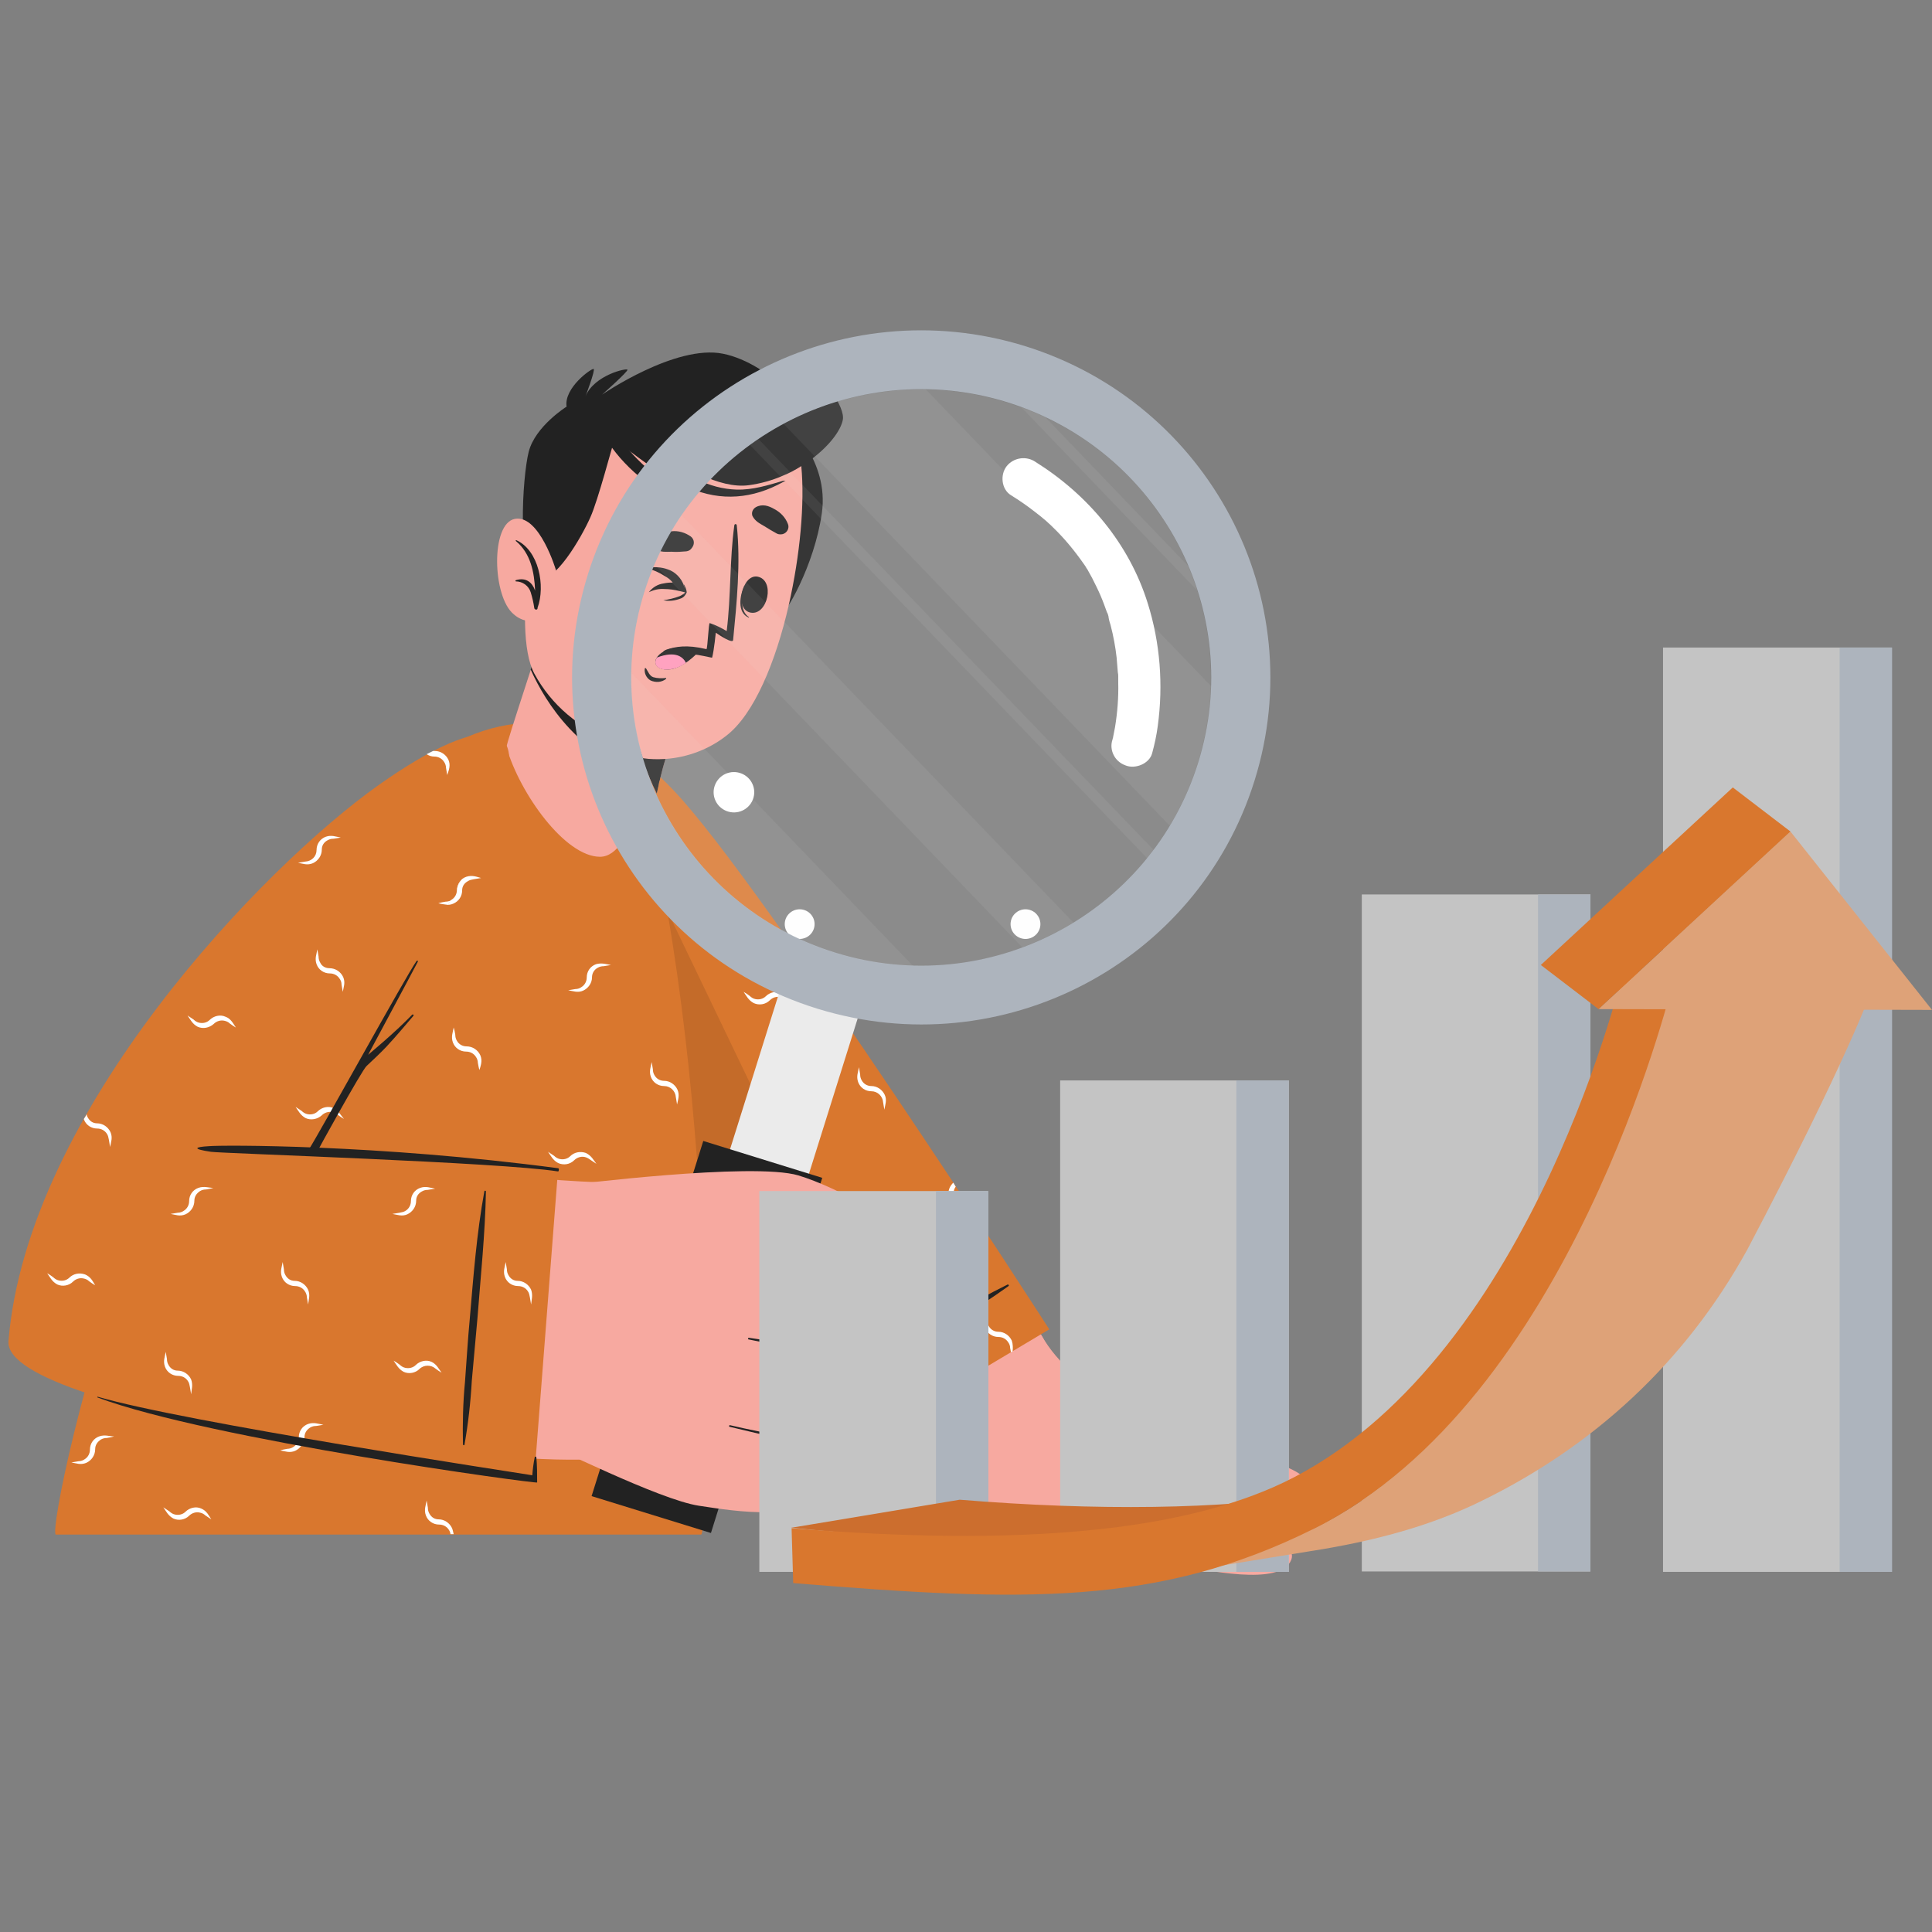 <svg width="228" height="228" viewBox="0 0 228 228" fill="none" xmlns="http://www.w3.org/2000/svg">
<rect x="0" y="0" width="228" height="228" fill="#808080" stroke="none"/>
<g clip-path="url(#clip0_806_2181)">
<path d="M67.72 110.807C68.693 110.807 69.481 110.024 69.481 109.057C69.481 108.09 68.693 107.307 67.72 107.307C66.748 107.307 65.96 108.09 65.96 109.057C65.96 110.024 66.748 110.807 67.72 110.807Z" fill="white"/>
<path d="M94.37 110.807C95.343 110.807 96.131 110.024 96.131 109.057C96.131 108.09 95.343 107.307 94.37 107.307C93.398 107.307 92.609 108.09 92.609 109.057C92.609 110.024 93.398 110.807 94.37 110.807Z" fill="white"/>
<path d="M121.02 110.807C121.993 110.807 122.781 110.024 122.781 109.057C122.781 108.09 121.993 107.307 121.02 107.307C120.048 107.307 119.259 108.09 119.259 109.057C119.259 110.024 120.048 110.807 121.02 110.807Z" fill="white"/>
<path d="M74.525 90.041C94.132 109.105 120.877 153.334 124.351 160.24C126.73 164.923 102.079 177.932 100.985 174.478C99.557 170.079 74.287 123.627 68.291 97.468C65.626 86.068 70.575 86.21 74.525 90.041Z" fill="#F7A9A0"/>
<path d="M99.7 171.309C100.604 173.627 103.793 183.608 105.887 184.791C107.981 185.973 118.831 185.5 124.304 185.406C129.777 185.311 130.823 183.75 130.681 181.905C130.538 180.06 119.069 179.919 119.069 179.919C119.069 179.919 134.488 183.939 138.343 184.602C142.197 185.264 151.144 187.298 152.381 184.081C152.952 182.615 150.478 181.243 150.478 181.243C150.478 181.243 154.237 182.236 154.761 180.392C155.379 178.263 152.381 177.175 152.381 177.175C152.381 177.175 154.713 177.601 154.761 175.898C154.808 172.066 140.199 170.505 140.199 170.505C140.199 170.505 151.477 175.661 151.763 172.539C152.191 168.235 129.205 163.977 126.778 162.132C125.208 160.855 123.875 159.294 122.876 157.544L99.7 171.309Z" fill="#F7A9A0"/>
<path d="M130.633 182.803C130.681 182.283 130.49 181.763 130.062 181.384C129.681 181.053 129.205 180.769 128.729 180.533C127.73 180.107 126.635 179.823 125.589 179.587C123.399 179.114 121.21 178.735 118.974 178.215C121.258 178.12 123.542 178.357 125.731 178.83C126.873 179.066 127.968 179.445 128.967 180.012C129.491 180.296 129.967 180.675 130.347 181.148C130.728 181.621 130.823 182.236 130.633 182.803Z" fill="#222222"/>
<path d="M150.43 181.196C148.86 180.865 147.289 180.439 145.719 180.013C144.148 179.587 142.625 179.162 141.055 178.736L136.391 177.411C134.868 176.986 133.298 176.513 131.728 176.087C133.346 176.229 134.964 176.465 136.534 176.844C138.104 177.175 139.675 177.601 141.245 178.026C142.816 178.452 144.339 178.972 145.861 179.493C147.384 180.013 148.955 180.533 150.43 181.196Z" fill="#222222"/>
<path d="M135.392 172.16C136.867 172.207 138.342 172.397 139.817 172.68C141.293 172.964 142.72 173.295 144.148 173.674C145.576 174.1 147.003 174.573 148.383 175.14C149.764 175.708 151.096 176.37 152.381 177.08C150.953 176.607 149.573 176.134 148.146 175.661C146.718 175.188 145.338 174.762 143.91 174.383C142.482 174.005 141.055 173.579 139.627 173.201C138.199 172.822 136.819 172.539 135.392 172.16Z" fill="#222222"/>
<path d="M137.581 168.471C142.388 168.802 147.051 170.268 151.192 172.775C148.907 172.018 146.671 171.214 144.434 170.505C142.197 169.795 139.865 169.18 137.581 168.471Z" fill="#222222"/>
<path d="M123.828 156.881L94.941 174.099C94.941 174.099 71.147 115.254 68.053 99.833C64.96 84.412 70.576 83.891 79.57 93.352C90.135 104.516 123.828 156.881 123.828 156.881Z" fill="#D9772E"/>
<path d="M94.608 166.862C96.797 165.821 98.844 164.497 100.89 163.267C102.936 162.037 104.935 160.807 106.934 159.53C110.979 157.023 115.119 154.563 119.021 151.772C119.069 151.725 119.069 151.678 119.021 151.63C118.974 151.583 118.974 151.583 118.926 151.583C114.595 153.712 110.503 156.313 106.363 158.82C104.316 160.098 102.27 161.375 100.224 162.699C98.225 163.929 96.321 165.254 94.465 166.673C94.418 166.815 94.513 166.909 94.608 166.862Z" fill="#222222"/>
<path d="M94.751 161.422C94.085 161.659 93.656 162.274 93.656 162.983C93.656 163.456 93.418 163.882 93.038 164.119C92.847 164.261 92.562 164.355 92.324 164.355C92.038 164.402 91.753 164.45 91.467 164.497C92.038 164.592 92.609 164.828 93.228 164.544C93.847 164.26 94.275 163.646 94.275 162.936C94.275 162.463 94.513 162.085 94.941 161.848C95.179 161.706 95.417 161.659 95.655 161.611C95.941 161.564 96.226 161.517 96.512 161.47C95.941 161.422 95.417 161.186 94.751 161.422ZM112.502 139.568C112.169 139.899 111.931 140.325 111.931 140.798C111.931 141.271 111.693 141.697 111.312 141.933C111.122 142.075 110.836 142.122 110.598 142.17C110.313 142.217 110.027 142.264 109.742 142.312C110.313 142.406 110.884 142.643 111.502 142.359C112.121 142.075 112.549 141.46 112.549 140.751C112.549 140.467 112.644 140.23 112.787 140.041L112.502 139.568ZM92.371 137.534C91.705 137.77 91.277 138.433 91.277 139.142C91.277 139.615 91.039 140.041 90.658 140.278C90.468 140.419 90.182 140.467 89.944 140.514C89.659 140.561 89.373 140.609 89.088 140.656C89.659 140.751 90.23 140.987 90.849 140.703C91.467 140.419 91.896 139.804 91.896 139.095C91.896 138.622 92.133 138.243 92.562 138.007C92.8 137.865 93.038 137.818 93.276 137.77C93.561 137.723 93.847 137.676 94.132 137.629C93.561 137.534 93.038 137.297 92.371 137.534ZM92.229 117.193C91.61 116.91 90.849 117.099 90.373 117.572C90.04 117.903 89.564 117.997 89.135 117.903C88.897 117.856 88.659 117.714 88.469 117.524C88.231 117.335 87.993 117.193 87.755 117.051C88.088 117.524 88.326 118.045 88.945 118.376C89.564 118.66 90.325 118.565 90.849 118.045C91.182 117.714 91.658 117.572 92.086 117.666C92.324 117.714 92.562 117.856 92.752 117.997C92.99 118.139 93.228 118.329 93.466 118.471C93.133 117.997 92.895 117.477 92.229 117.193ZM81.378 106.645C81.093 106.03 80.474 105.604 79.76 105.604C79.284 105.604 78.856 105.367 78.618 104.942C78.475 104.705 78.428 104.469 78.428 104.232C78.38 103.948 78.333 103.664 78.237 103.381C78.142 103.948 77.904 104.469 78.142 105.131C78.38 105.793 78.999 106.219 79.713 106.219C80.427 106.219 81.045 106.787 81.093 107.543C81.141 107.827 81.188 108.111 81.236 108.395C81.426 107.874 81.664 107.26 81.378 106.645ZM119.402 158.206C119.117 157.591 118.498 157.165 117.832 157.165C117.356 157.165 116.927 156.928 116.69 156.503C116.547 156.266 116.499 156.03 116.499 155.793C116.452 155.509 116.404 155.225 116.356 154.942C116.261 155.509 116.023 156.03 116.261 156.692C116.499 157.354 117.118 157.78 117.832 157.78C118.308 157.78 118.736 158.016 118.974 158.395C119.117 158.584 119.212 158.821 119.212 159.104C119.259 159.246 119.259 159.436 119.307 159.577L119.497 159.483C119.545 159.104 119.545 158.631 119.402 158.206ZM104.412 129.208C104.126 128.594 103.507 128.168 102.841 128.168C102.365 128.168 101.937 127.931 101.699 127.506C101.556 127.269 101.509 127.032 101.509 126.796C101.461 126.512 101.413 126.228 101.366 125.945C101.271 126.512 101.033 127.032 101.271 127.695C101.509 128.357 102.127 128.783 102.841 128.783C103.555 128.783 104.174 129.35 104.221 130.107C104.269 130.391 104.316 130.675 104.364 130.959C104.459 130.391 104.697 129.823 104.412 129.208ZM79.951 128.594C79.665 127.979 79.046 127.553 78.38 127.553C77.904 127.553 77.476 127.316 77.238 126.891C77.095 126.654 77.048 126.418 77.048 126.181C77 125.897 76.953 125.613 76.905 125.33C76.762 125.755 76.715 126.181 76.715 126.654C76.715 126.796 76.762 126.938 76.81 127.127C76.857 127.269 76.953 127.411 77.048 127.553C77.381 127.979 77.857 128.215 78.38 128.262C79.094 128.262 79.713 128.83 79.76 129.587C79.808 129.871 79.856 130.155 79.903 130.438C79.998 129.823 80.236 129.256 79.951 128.594ZM103.888 152.198C103.603 151.583 102.984 151.157 102.318 151.157C101.842 151.157 101.461 150.921 101.223 150.495C101.08 150.259 101.033 150.022 100.985 149.786C100.938 149.502 100.89 149.218 100.842 148.934C100.747 149.502 100.509 150.022 100.747 150.684C100.985 151.347 101.604 151.772 102.318 151.772C102.793 151.772 103.222 152.009 103.46 152.387C103.603 152.576 103.698 152.86 103.698 153.097C103.745 153.381 103.793 153.664 103.888 153.948C103.888 153.428 104.126 152.86 103.888 152.198ZM68.434 95.244C68.101 95.103 67.72 95.055 67.387 95.15C67.387 95.339 67.435 95.576 67.435 95.765C67.673 95.67 67.958 95.67 68.244 95.718C68.482 95.765 68.72 95.907 68.91 96.096C69.148 96.238 69.338 96.427 69.624 96.569C69.291 96.096 69.053 95.576 68.434 95.244Z" fill="white"/>
<path opacity="0.1" d="M107.219 166.815L94.941 174.148C94.941 174.148 71.146 115.302 68.053 99.881C66.578 92.407 67.101 88.433 69.1 87.393L107.219 166.815Z" fill="black"/>
<path d="M82.758 181.101H6.568C5.474 179.776 20.131 110.855 51.254 89.142C61.105 82.236 73.764 85.121 75.858 93.589C84.852 129.776 83.758 179.965 82.758 181.101Z" fill="#D9772E"/>
<path d="M55.014 103.475C54.348 103.712 53.919 104.327 53.919 105.036C53.919 105.509 53.682 105.935 53.301 106.171C53.111 106.313 52.825 106.408 52.587 106.408C52.301 106.455 52.016 106.503 51.73 106.597C52.301 106.692 52.873 106.928 53.491 106.644C54.157 106.361 54.538 105.746 54.538 105.083C54.538 104.61 54.776 104.232 55.204 103.995C55.395 103.854 55.68 103.806 55.918 103.759C56.204 103.712 56.489 103.664 56.775 103.617C56.251 103.475 55.728 103.239 55.014 103.475ZM49.589 140.183C48.923 140.419 48.494 141.034 48.494 141.744C48.494 142.217 48.256 142.643 47.876 142.879C47.685 143.021 47.4 143.068 47.162 143.116C46.876 143.163 46.591 143.21 46.305 143.258C46.876 143.352 47.447 143.589 48.066 143.305C48.685 143.021 49.113 142.406 49.113 141.696C49.113 141.223 49.351 140.845 49.779 140.609C50.017 140.467 50.255 140.419 50.493 140.419C50.779 140.372 51.064 140.325 51.35 140.277C50.826 140.183 50.255 139.946 49.589 140.183ZM82.806 174.856C82.616 174.998 82.33 175.093 82.092 175.093C81.807 175.14 81.521 175.187 81.236 175.282C81.807 175.377 82.378 175.613 82.996 175.329C83.092 175.282 83.187 175.235 83.234 175.187C83.234 174.856 83.282 174.525 83.282 174.194C83.187 174.478 83.044 174.667 82.806 174.856ZM36.359 168.045C35.693 168.281 35.265 168.896 35.265 169.606C35.265 170.079 35.027 170.504 34.646 170.741C34.456 170.883 34.17 170.977 33.932 170.977C33.647 171.025 33.361 171.072 33.075 171.167C33.647 171.261 34.17 171.498 34.836 171.214C35.455 170.93 35.883 170.315 35.883 169.606C35.883 169.133 36.121 168.754 36.55 168.47C36.787 168.328 37.025 168.281 37.263 168.281C37.549 168.234 37.834 168.187 38.12 168.139C37.596 168.045 37.025 167.808 36.359 168.045ZM70.338 113.787C69.671 114.024 69.243 114.639 69.243 115.348C69.243 115.821 69.005 116.247 68.624 116.484C68.434 116.626 68.196 116.72 67.911 116.72C67.625 116.767 67.34 116.815 67.054 116.862C67.625 116.957 68.196 117.193 68.815 116.909C69.434 116.626 69.862 116.011 69.862 115.348C69.862 114.875 70.1 114.45 70.528 114.213C70.766 114.071 71.004 114.024 71.242 114.024C71.528 113.977 71.813 113.929 72.099 113.882C71.575 113.787 71.004 113.598 70.338 113.787ZM11.708 169.511C11.042 169.748 10.613 170.363 10.613 171.072C10.613 171.545 10.376 171.971 9.995 172.207C9.804 172.349 9.519 172.444 9.281 172.444C8.995 172.491 8.71 172.538 8.424 172.586C8.995 172.68 9.519 172.917 10.185 172.633C10.804 172.349 11.232 171.734 11.232 171.025C11.232 170.552 11.47 170.173 11.898 169.889C12.136 169.748 12.374 169.7 12.612 169.7C12.898 169.653 13.183 169.606 13.469 169.511C12.898 169.511 12.374 169.275 11.708 169.511ZM23.415 140.183C22.749 140.419 22.32 141.034 22.32 141.744C22.32 142.217 22.082 142.643 21.702 142.879C21.511 143.021 21.226 143.116 20.988 143.116C20.702 143.163 20.417 143.21 20.131 143.258C20.702 143.352 21.226 143.589 21.892 143.305C22.511 143.021 22.939 142.406 22.939 141.696C22.939 141.223 23.177 140.845 23.605 140.561C23.843 140.419 24.081 140.372 24.319 140.372C24.605 140.325 24.89 140.277 25.176 140.183C24.652 140.183 24.081 139.946 23.415 140.183ZM80.236 150.022C79.57 150.258 79.142 150.873 79.142 151.583C79.142 152.056 78.904 152.482 78.523 152.718C78.333 152.86 78.047 152.955 77.809 152.955C77.524 153.002 77.238 153.049 76.953 153.097C77.476 153.191 78.047 153.428 78.713 153.144C79.332 152.86 79.76 152.245 79.76 151.536C79.76 151.063 79.998 150.684 80.427 150.4C80.665 150.258 80.903 150.211 81.141 150.211C81.426 150.164 81.712 150.117 81.997 150.022C81.426 150.022 80.903 149.833 80.236 150.022ZM39.357 130.769C38.739 130.486 37.977 130.675 37.501 131.148C37.168 131.479 36.692 131.574 36.264 131.479C36.026 131.432 35.788 131.29 35.598 131.1C35.36 130.959 35.122 130.769 34.884 130.627C35.217 131.1 35.455 131.621 36.074 131.952C36.692 132.236 37.454 132.094 37.977 131.621C38.31 131.29 38.786 131.148 39.215 131.242C39.452 131.29 39.69 131.384 39.881 131.574C40.119 131.763 40.357 131.905 40.595 132.047C40.214 131.621 39.976 131.1 39.357 130.769ZM70.1 166.247C69.434 166.011 68.72 166.152 68.244 166.626C67.911 166.957 67.435 167.051 67.007 166.957C66.769 166.909 66.531 166.767 66.34 166.578C66.102 166.436 65.864 166.247 65.626 166.105C65.96 166.578 66.198 167.099 66.816 167.43C67.435 167.714 68.196 167.572 68.72 167.099C69.053 166.767 69.529 166.626 69.957 166.72C70.195 166.767 70.433 166.862 70.623 167.051C70.861 167.193 71.099 167.382 71.337 167.524C71.004 167.099 70.766 166.578 70.1 166.247ZM69.148 136.067C68.482 135.831 67.768 135.973 67.292 136.446C66.959 136.777 66.483 136.872 66.055 136.777C65.817 136.73 65.579 136.588 65.388 136.398C65.15 136.257 64.913 136.067 64.675 135.925C65.008 136.398 65.246 136.919 65.864 137.25C66.483 137.534 67.245 137.439 67.768 136.919C68.101 136.588 68.577 136.446 69.005 136.54C69.243 136.588 69.481 136.73 69.671 136.872C69.909 137.013 70.147 137.203 70.385 137.345C70.052 136.919 69.814 136.398 69.148 136.067ZM23.748 178.026C23.129 177.742 22.368 177.931 21.892 178.404C21.559 178.735 21.083 178.83 20.655 178.735C20.417 178.688 20.179 178.546 19.988 178.357C19.75 178.215 19.513 178.026 19.275 177.884C19.608 178.357 19.846 178.877 20.464 179.208C21.083 179.492 21.844 179.35 22.32 178.877C22.654 178.546 23.129 178.404 23.558 178.499C23.796 178.546 24.034 178.641 24.224 178.83C24.462 178.972 24.7 179.161 24.938 179.303C24.652 178.877 24.414 178.31 23.748 178.026ZM26.746 120.031C26.651 120.173 26.603 120.315 26.508 120.457C26.746 120.504 26.936 120.599 27.079 120.788C27.317 120.977 27.555 121.119 27.793 121.261C27.555 120.788 27.222 120.363 26.746 120.031ZM50.921 160.713C50.303 160.429 49.541 160.618 49.065 161.091C48.732 161.422 48.256 161.517 47.828 161.422C47.59 161.375 47.352 161.233 47.162 161.044C46.924 160.854 46.686 160.713 46.448 160.571C46.781 161.044 47.019 161.564 47.638 161.895C48.256 162.179 49.018 162.037 49.494 161.564C50.017 161.044 50.874 161.044 51.397 161.517C51.635 161.706 51.873 161.848 52.111 161.99C51.778 161.564 51.54 160.996 50.921 160.713ZM52.92 89.71C52.73 89.237 52.349 88.906 51.826 88.764C51.635 88.906 51.397 89.047 51.207 89.189L51.017 89.331C51.112 89.331 51.207 89.379 51.302 89.379C51.778 89.379 52.206 89.615 52.444 89.994C52.587 90.183 52.682 90.467 52.682 90.703C52.73 90.987 52.777 91.271 52.825 91.555C52.968 90.892 53.206 90.325 52.92 89.71ZM36.359 152.198C36.074 151.583 35.455 151.157 34.789 151.157C34.313 151.157 33.932 150.921 33.694 150.495C33.551 150.258 33.504 150.022 33.504 149.785C33.456 149.502 33.409 149.218 33.361 148.934C33.266 149.502 33.028 150.022 33.266 150.684C33.504 151.346 34.122 151.772 34.836 151.772C35.312 151.772 35.74 152.009 35.978 152.387C36.121 152.576 36.216 152.86 36.216 153.097C36.264 153.38 36.312 153.664 36.359 153.948C36.407 153.428 36.645 152.86 36.359 152.198ZM40.499 115.301C40.214 114.686 39.595 114.26 38.881 114.26C38.406 114.26 37.977 114.024 37.787 113.598C37.644 113.362 37.596 113.125 37.596 112.889C37.549 112.605 37.501 112.321 37.454 112.037C37.358 112.605 37.121 113.125 37.358 113.787C37.596 114.45 38.215 114.875 38.929 114.875C39.405 114.875 39.833 115.112 40.071 115.49C40.214 115.679 40.309 115.916 40.309 116.2C40.357 116.484 40.404 116.767 40.452 117.051C40.547 116.484 40.785 115.963 40.499 115.301ZM78.142 104.279C78.095 104.563 78.142 104.847 78.237 105.131C78.285 105.225 78.333 105.32 78.38 105.415C78.285 105.083 78.237 104.658 78.142 104.279ZM56.68 124.525C56.394 123.91 55.776 123.485 55.062 123.485C54.586 123.485 54.157 123.248 53.919 122.822C53.777 122.586 53.729 122.349 53.729 122.113C53.682 121.829 53.634 121.545 53.539 121.261C53.444 121.829 53.206 122.349 53.444 123.012C53.682 123.674 54.3 124.1 55.014 124.1C55.49 124.1 55.918 124.336 56.156 124.714C56.299 124.904 56.394 125.188 56.394 125.424C56.442 125.708 56.489 125.992 56.584 126.275C56.727 125.755 56.965 125.188 56.68 124.525ZM79.951 128.593C79.665 127.978 79.047 127.553 78.38 127.553C77.904 127.553 77.476 127.316 77.238 126.89C77.095 126.654 77.048 126.417 77.048 126.181C77 125.897 76.953 125.613 76.905 125.329C76.81 125.897 76.572 126.417 76.81 127.08C77.048 127.742 77.666 128.168 78.38 128.168C79.094 128.168 79.713 128.735 79.76 129.492C79.808 129.776 79.856 130.06 79.903 130.344C79.998 129.823 80.236 129.256 79.951 128.593ZM53.348 180.344C53.063 179.729 52.444 179.303 51.778 179.303C51.302 179.303 50.921 179.066 50.683 178.641C50.541 178.404 50.493 178.168 50.493 177.931C50.446 177.647 50.398 177.363 50.35 177.08C50.255 177.647 50.017 178.168 50.255 178.83C50.493 179.492 51.112 179.918 51.826 179.918C52.301 179.918 52.73 180.154 52.968 180.533C53.063 180.675 53.158 180.864 53.158 181.053H53.539C53.491 180.864 53.444 180.58 53.348 180.344ZM22.558 162.794C22.273 162.179 21.654 161.753 20.988 161.753C20.559 161.753 20.131 161.517 19.893 161.091C19.75 160.854 19.703 160.618 19.703 160.381C19.655 160.098 19.608 159.814 19.56 159.53C19.465 160.098 19.227 160.618 19.465 161.28C19.703 161.942 20.322 162.368 21.035 162.368C21.511 162.368 21.94 162.605 22.178 162.983C22.32 163.172 22.368 163.456 22.416 163.693C22.463 163.977 22.511 164.26 22.558 164.544C22.606 163.977 22.796 163.456 22.558 162.794ZM62.676 152.198C62.39 151.583 61.772 151.157 61.105 151.157C60.63 151.157 60.249 150.921 60.011 150.495C59.868 150.258 59.821 150.022 59.821 149.785C59.773 149.502 59.725 149.218 59.678 148.934C59.583 149.502 59.345 150.022 59.583 150.684C59.821 151.346 60.439 151.772 61.153 151.772C61.629 151.772 62.057 152.009 62.295 152.387C62.438 152.576 62.486 152.86 62.533 153.097C62.581 153.38 62.628 153.664 62.676 153.948C62.724 153.428 62.914 152.86 62.676 152.198ZM68.434 95.244C67.816 94.96 67.054 95.055 66.531 95.575C66.007 96.096 65.15 96.143 64.627 95.623C64.389 95.481 64.151 95.292 63.913 95.15C64.246 95.623 64.484 96.143 65.15 96.427C65.769 96.711 66.531 96.522 67.007 96.048C67.34 95.717 67.816 95.623 68.244 95.717C68.482 95.765 68.72 95.906 68.91 96.048C69.148 96.19 69.338 96.38 69.624 96.522C69.291 96.096 69.053 95.575 68.434 95.244Z" fill="white"/>
<path d="M70.813 101.11C66.673 101.11 61.343 93.636 59.773 88.196C59.677 87.818 64.103 74.904 64.722 72.255C64.865 71.687 80.521 80.107 80.521 80.107C80.521 80.107 77.571 85.263 76.524 89.899C76.476 90.325 74.811 101.11 70.813 101.11Z" fill="#F7A9A0"/>
<path d="M80.521 80.154C80.521 80.154 77.571 85.31 76.524 89.946C76.524 90.041 76.381 90.703 76.191 91.696C68.386 89.142 64.484 83.134 62.628 79.019C63.58 76.086 64.484 73.343 64.722 72.255C64.865 71.734 80.521 80.154 80.521 80.154Z" fill="#222222"/>
<path d="M90.135 51.867C90.135 51.867 94.703 55.841 93.894 61.564C93.085 67.288 89.944 72.492 89.373 72.633C88.802 72.775 90.135 51.867 90.135 51.867Z" fill="#263238"/>
<path d="M66.959 51.772C63.151 56.834 60.296 74.384 63.056 79.492C67.054 86.919 76.572 90.845 83.662 85.405C90.515 80.107 93.846 57.212 90.468 52.245C85.566 45.008 72.574 44.251 66.959 51.772Z" fill="#F7A9A0"/>
<path d="M85.614 69.322C85.614 69.275 85.709 69.417 85.661 69.464C85.328 70.647 85.138 72.018 86.09 72.681C86.137 72.681 86.09 72.775 86.042 72.728C84.805 72.207 85.09 70.363 85.614 69.322Z" fill="#263238"/>
<path d="M86.994 68.376C88.945 68.708 88.088 72.539 86.328 72.208C84.567 71.877 85.376 68.093 86.994 68.376Z" fill="#263238"/>
<path d="M75.097 78.168C75.287 78.499 75.477 78.972 75.858 79.161C76.286 79.256 76.762 79.303 77.191 79.256C77.191 79.256 77.238 79.256 77.238 79.303V79.35C76.762 79.729 76.096 79.824 75.573 79.54C75.144 79.256 74.859 78.736 74.954 78.263C74.954 78.121 75.049 78.121 75.097 78.168Z" fill="#263238"/>
<path d="M82.52 74.384C82.52 74.384 82.33 76.181 82.14 77.033C82.14 77.127 79.808 76.371 77.143 76.607C76.762 76.654 76.81 76.323 77.286 76.181C78.237 75.897 79.38 75.661 81.569 76.134C81.664 75.897 81.759 73.343 81.902 73.343C82.52 73.532 83.139 73.863 83.71 74.195C84.186 70.41 84.043 66.579 84.567 62.842C84.567 62.794 84.662 62.747 84.71 62.747C84.757 62.747 84.805 62.794 84.805 62.842C85.233 66.815 84.805 71.214 84.424 75.093C84.376 75.614 82.806 74.573 82.52 74.384Z" fill="#263238"/>
<path d="M79.38 65.632C78.856 65.68 78.333 65.68 77.809 65.68C77.191 65.68 76.715 65.774 76.191 65.443C75.906 65.207 75.811 64.828 75.953 64.497C76.286 63.788 77.048 63.598 77.762 63.551C78.475 63.456 79.237 63.693 79.856 64.119C80.236 64.45 80.284 64.97 79.951 65.349C79.76 65.49 79.57 65.632 79.38 65.632Z" fill="#222222"/>
<path d="M89.088 63.74C88.612 63.504 88.183 63.22 87.707 62.936C87.184 62.605 86.756 62.416 86.47 61.848C86.327 61.517 86.47 61.091 86.803 60.902C87.469 60.523 88.231 60.76 88.85 61.091C89.516 61.422 90.039 61.99 90.277 62.7C90.42 63.172 90.182 63.645 89.706 63.787C89.516 63.835 89.278 63.835 89.088 63.74Z" fill="#263238"/>
<path d="M75.144 67.477C75.525 67.383 75.906 67.335 76.286 67.383C76.667 67.383 77.048 67.477 77.428 67.619C77.809 67.761 78.142 67.998 78.475 68.282C78.808 68.565 79.046 68.944 79.189 69.37L79.475 70.126L78.713 69.937C78.19 69.795 77.619 69.748 77.095 69.701C76.524 69.653 75.953 69.795 75.477 70.032C75.858 69.511 76.429 69.18 77.048 69.086C77.666 68.991 78.332 68.991 78.904 69.133L78.428 69.653C78.19 69.086 77.714 68.565 77.143 68.282C76.524 67.856 75.81 67.619 75.144 67.477Z" fill="#222222"/>
<path d="M76.905 70.883C77.476 70.836 78.094 70.694 78.618 70.458C78.761 70.41 79.237 70.127 79.237 69.985C79.237 69.701 79.141 69.37 79.046 69.086C79.237 69.37 79.332 69.654 79.427 69.985C79.332 70.316 79.046 70.552 78.713 70.694C78.142 70.931 77.523 70.978 76.905 70.883Z" fill="#263238"/>
<path d="M80.569 76.512C80.569 76.512 78.951 78.263 77.381 78.31C75.525 78.357 75.572 76.701 77.666 76.039C78.761 75.755 80.569 76.512 80.569 76.512Z" fill="#263238"/>
<path d="M77.381 78.31C78.095 78.263 78.713 78.026 79.284 77.6C78.999 76.985 78.237 76.276 76.144 77.033C75.81 77.695 76.239 78.357 77.381 78.31Z" fill="#FF99BA"/>
<path d="M63.342 68.234C65.341 69.18 68.672 63.315 69.671 61.044C70.576 59.057 72.289 52.482 72.479 52.009C72.669 51.536 80.617 59.294 86.09 58.537C91.562 57.78 95.75 53.665 96.178 51.489C96.607 49.313 90.944 42.88 85.328 41.744C79.713 40.609 71.051 46.569 71.051 46.569C71.051 46.569 74.097 43.873 74.049 43.636C74.002 43.4 70.147 44.252 69.1 46.759C69.1 46.759 70.29 43.636 70.052 43.542C69.814 43.447 66.53 45.765 66.864 47.989C66.864 47.989 63.152 50.306 62.39 53.334C61.629 56.361 61.01 67.147 63.342 68.234Z" fill="#222222"/>
<path d="M89.992 58.064C88.279 58.537 86.566 59.105 84.757 59.057C82.806 59.01 80.95 58.253 79.237 57.307C77.524 56.361 76.048 55.084 74.716 53.665C73.574 52.388 72.622 50.921 71.337 49.786C71.052 49.502 70.528 49.928 70.718 50.306C72.337 53.807 75.715 56.976 79.142 58.679C82.806 60.429 86.518 60.098 89.992 58.064Z" fill="#222222"/>
<path d="M65.626 67.335C65.626 67.335 63.675 60.713 60.772 61.233C57.869 61.754 58.107 70.457 60.629 72.492C61.867 73.627 63.818 73.579 65.007 72.35C65.055 72.302 65.055 72.302 65.103 72.255L65.626 67.335Z" fill="#F7A9A0"/>
<path d="M60.915 63.74C60.915 63.74 60.867 63.74 60.867 63.788V63.835C62.628 65.301 63.056 67.525 63.151 69.701C62.818 68.754 62.105 68.092 60.867 68.471C60.82 68.471 60.82 68.565 60.867 68.612C61.676 68.612 62.39 69.133 62.628 69.89C62.818 70.505 62.961 71.12 63.056 71.782C63.104 71.971 63.437 72.018 63.437 71.782V71.735C64.389 69.133 63.58 64.923 60.915 63.74Z" fill="#222222"/>
<path d="M82.282 81.054C80.76 83.797 79.522 86.635 78.523 89.616C78.285 90.373 78.094 91.129 77.904 91.886C77.904 91.933 77.904 91.981 77.856 92.075C77.856 92.123 77.856 92.17 77.809 92.217C77.761 92.501 77.666 92.974 77.523 93.589C77.523 93.636 77.523 93.636 77.523 93.684C77.523 93.684 77.523 93.684 77.523 93.731V93.684C74.906 88.433 73.716 82.615 74.049 76.749L75.239 77.317L76.001 77.742L76.762 78.121L77.428 78.452L77.809 78.641L78.475 78.972L79.141 79.303L79.76 79.635L80.331 79.918L82.282 81.054Z" fill="#F7A9A0"/>
<path d="M82.282 81.054C80.76 83.797 79.522 86.635 78.523 89.616C78.285 90.373 78.094 91.129 77.904 91.886C77.904 91.933 77.904 91.981 77.856 92.075C77.856 92.123 77.856 92.17 77.809 92.217C77.761 92.501 77.666 92.974 77.523 93.589C77.523 93.636 77.523 93.636 77.523 93.684C74.906 88.433 73.716 82.615 74.049 76.749L75.239 77.317C75.477 77.459 75.763 77.6 76.001 77.742L76.762 78.121L77.428 78.452L77.856 78.689L78.523 79.02C78.761 79.114 78.951 79.256 79.189 79.351L79.808 79.682L80.379 79.966L82.282 81.054Z" fill="#222222"/>
<path d="M92.847 49.928C92.847 49.928 97.891 54.28 96.987 60.571C96.083 66.862 92.609 72.633 91.99 72.775C91.372 72.917 92.847 49.928 92.847 49.928Z" fill="#222222"/>
<path d="M93.085 71.404C91.562 78.073 88.993 84.317 85.709 86.825C83.663 88.433 81.14 89.379 78.523 89.568C77.619 89.615 76.715 89.615 75.858 89.474C74.478 85.358 73.859 81.053 74.097 76.702C74.24 73.911 74.763 71.167 75.573 68.518C76.001 67.146 76.524 65.774 77.143 64.45C77.095 64.261 77.095 64.024 77.191 63.788C77.333 63.504 77.524 63.315 77.809 63.125C78.808 61.139 79.998 59.294 81.378 57.591C81.664 57.26 81.949 56.881 82.235 56.55C82.378 56.361 82.52 56.172 82.711 56.03C85.328 53.097 88.469 50.637 91.991 48.745C92.419 49.218 92.847 49.691 93.18 50.212L93.276 50.306C93.942 51.3 94.37 52.955 94.561 54.989C94.989 59.388 94.418 65.538 93.085 71.404Z" fill="#F7A9A0"/>
<path d="M87.85 69.133C87.85 69.085 87.945 69.227 87.898 69.275C87.517 70.552 87.327 72.113 88.374 72.822C88.421 72.87 88.374 72.917 88.326 72.87C86.994 72.302 87.279 70.268 87.85 69.133Z" fill="#222222"/>
<path d="M89.373 68.045C91.515 68.423 90.61 72.633 88.612 72.302C86.613 71.971 87.565 67.761 89.373 68.045Z" fill="#222222"/>
<path d="M76.239 78.877C76.477 79.256 76.667 79.776 77.095 79.918C77.571 80.06 78.095 80.06 78.57 80.013C78.618 80.013 78.618 80.013 78.618 80.06V80.107C78.095 80.533 77.381 80.58 76.762 80.296C76.286 80.013 76.001 79.445 76.096 78.877C76.096 78.83 76.191 78.83 76.239 78.877Z" fill="#222222"/>
<path d="M84.472 74.668C84.472 74.668 84.281 76.655 84.043 77.601C83.996 77.695 81.474 76.844 78.523 77.128C78.095 77.175 78.142 76.844 78.666 76.655C79.713 76.324 80.998 76.04 83.377 76.607C83.52 76.371 83.615 73.533 83.758 73.533C84.472 73.769 85.138 74.1 85.757 74.479C86.28 70.316 86.09 66.106 86.661 61.99C86.661 61.943 86.708 61.849 86.803 61.849C86.851 61.849 86.946 61.896 86.946 61.99C87.422 66.39 86.946 71.168 86.518 75.519C86.518 76.04 84.805 74.904 84.472 74.668Z" fill="#222222"/>
<path d="M80.997 65.064C80.426 65.112 79.855 65.159 79.237 65.112C78.57 65.112 78.047 65.206 77.428 64.828C77.285 64.733 77.19 64.591 77.143 64.402C77.095 64.213 77.095 63.977 77.19 63.74C77.333 63.456 77.523 63.267 77.809 63.078C78.237 62.841 78.713 62.699 79.237 62.699C80.046 62.605 80.855 62.841 81.521 63.314C81.949 63.645 81.997 64.213 81.664 64.639C81.473 64.922 81.283 65.017 80.997 65.064Z" fill="#222222"/>
<path d="M91.705 62.983C91.181 62.7 90.705 62.416 90.182 62.084C89.611 61.753 89.135 61.517 88.802 60.902C88.659 60.523 88.802 60.098 89.183 59.861C89.944 59.435 90.705 59.672 91.419 60.098C92.133 60.476 92.704 61.091 92.99 61.848C93.18 62.321 92.894 62.889 92.371 63.031C92.181 63.078 91.895 63.078 91.705 62.983Z" fill="#222222"/>
<path d="M76.334 67.052C77.143 66.863 78.047 66.91 78.809 67.194C79.237 67.336 79.618 67.572 79.951 67.903C80.284 68.235 80.569 68.66 80.712 69.133L80.998 69.938L80.189 69.748C79.618 69.606 78.999 69.512 78.38 69.512C77.762 69.465 77.143 69.606 76.572 69.89C77 69.323 77.619 68.944 78.333 68.85C78.999 68.708 79.713 68.708 80.379 68.897L79.856 69.512C79.57 68.85 79.094 68.329 78.475 67.998C77.809 67.572 77.095 67.241 76.334 67.052Z" fill="#222222"/>
<path d="M78.285 70.836C78.951 70.741 79.57 70.599 80.188 70.363C80.331 70.316 80.902 69.984 80.855 69.89C80.807 69.559 80.759 69.228 80.664 68.897C80.855 69.18 80.997 69.511 81.045 69.89C80.902 70.268 80.617 70.552 80.283 70.647C79.665 70.883 78.951 70.978 78.285 70.836Z" fill="#222222"/>
<path d="M82.33 77.033C82.33 77.033 80.569 78.972 78.808 79.02C76.81 79.067 76.81 77.269 79.094 76.56C80.331 76.181 82.33 77.033 82.33 77.033Z" fill="#222222"/>
<path d="M78.808 79.02C79.57 78.972 80.331 78.689 80.95 78.216C80.617 77.553 79.76 76.749 77.523 77.6C77.048 78.357 77.523 79.067 78.808 79.02Z" fill="#FF99BA"/>
<path d="M99.462 49.549C99.224 50.779 97.939 52.53 95.893 54.091C95.465 54.422 94.989 54.753 94.513 55.037C93.847 55.462 93.133 55.841 92.419 56.125C91.134 56.692 89.754 57.071 88.374 57.26C86.613 57.496 84.614 56.929 82.663 56.03C85.281 53.097 88.421 50.637 91.943 48.745C93.894 47.705 95.94 46.806 98.082 46.144C99.081 47.563 99.605 48.793 99.462 49.549Z" fill="#222222"/>
<path d="M92.705 56.739L92.419 56.881C88.85 58.868 85.09 59.199 81.378 57.59C81.664 57.259 81.95 56.881 82.235 56.55C83.71 57.307 85.328 57.732 86.946 57.78C88.85 57.827 90.658 57.259 92.419 56.739H92.705C92.705 56.739 92.705 56.692 92.705 56.739Z" fill="#222222"/>
<path d="M92.162 116.478L83.18 145.11L92.494 147.997L101.476 119.365L92.162 116.478Z" fill="#EBEBEB"/>
<path d="M120.972 40.845C99.272 34.128 76.144 46.143 69.386 67.761C62.628 89.379 74.716 112.321 96.464 119.038C118.212 125.755 141.293 113.74 148.051 92.123C154.808 70.552 142.673 47.61 120.972 40.845C120.972 40.845 120.972 40.893 120.972 40.845ZM141.388 90.041C135.773 107.969 116.594 117.998 98.558 112.416C80.522 106.834 70.433 87.771 76.048 69.843C81.664 51.914 100.842 41.886 118.879 47.468C136.915 53.097 147.004 72.16 141.388 90.041Z" fill="#ADB4BD"/>
<path d="M69.814 176.56L83.9 180.911L97.035 139L82.996 134.648L69.814 176.56Z" fill="#222222"/>
<g opacity="0.3">
<path opacity="0.3" d="M76.048 69.843C70.433 87.771 80.474 106.834 98.51 112.416C116.547 117.998 135.725 108.017 141.34 90.089C146.956 72.161 136.915 53.097 118.878 47.515C100.842 41.886 81.664 51.915 76.048 69.843Z" fill="white"/>
<path opacity="0.3" d="M74.478 79.351C74.144 97.988 88.992 113.409 107.742 113.977L74.478 79.351Z" fill="#EBEBEB"/>
<path opacity="0.3" d="M92.466 50.023L138.057 97.468C139.437 95.15 140.579 92.691 141.388 90.089C142.34 87.156 142.863 84.081 142.911 80.959L109.265 45.955C103.412 45.86 97.606 47.279 92.466 50.023Z" fill="#EBEBEB"/>
<path opacity="0.3" d="M77.238 66.626L120.639 111.801C122.733 110.997 124.779 110.051 126.683 108.869L80.426 60.761C79.189 62.606 78.094 64.592 77.238 66.626Z" fill="#EBEBEB"/>
<path opacity="0.3" d="M88.517 52.53L135.392 101.3C135.63 100.969 135.915 100.638 136.153 100.307L89.516 51.82C89.183 52.01 88.85 52.246 88.517 52.53Z" fill="#EBEBEB"/>
<path opacity="0.3" d="M120.496 48.036L141.293 69.701C141.007 68.755 140.626 67.762 140.246 66.816L123.351 49.219C122.447 48.793 121.495 48.367 120.496 48.036Z" fill="#EBEBEB"/>
</g>
<path d="M131.299 87.25C131.299 87.203 131.299 87.155 131.347 87.108C131.489 86.493 131.204 87.723 131.299 87.297C131.394 86.824 131.489 86.304 131.585 85.831C131.87 84.081 132.013 82.33 131.965 80.533C131.965 80.296 131.965 80.06 131.965 79.776C131.965 79.681 132.013 80.344 131.965 79.823C131.965 79.681 131.965 79.54 131.918 79.35C131.87 78.783 131.822 78.168 131.775 77.6C131.632 76.323 131.394 75.046 131.061 73.768C130.966 73.485 130.871 73.153 130.823 72.87C130.728 72.444 130.966 73.343 130.823 72.775C130.776 72.586 130.728 72.397 130.633 72.255C130.395 71.593 130.157 70.93 129.871 70.268C129.586 69.606 129.205 68.849 128.872 68.187C128.682 67.856 128.539 67.572 128.349 67.24C128.063 66.72 128.491 67.43 128.253 67.099C128.158 66.909 128.015 66.72 127.92 66.578C126.826 65.017 125.636 63.551 124.256 62.226C124.208 62.179 123.97 61.943 124.208 62.179C124.446 62.416 124.113 62.084 124.065 62.037L123.447 61.469C123.019 61.091 122.59 60.76 122.162 60.429C121.258 59.719 120.306 59.057 119.307 58.442C118.164 57.733 118.022 56.03 118.783 55.036C119.592 53.995 121.115 53.759 122.21 54.516C128.396 58.395 133.25 64.166 135.439 71.167C136.915 75.85 137.295 80.817 136.629 85.689C136.486 86.777 136.248 87.865 135.963 88.906C135.63 90.135 133.964 90.798 132.822 90.325C131.489 89.852 130.871 88.433 131.299 87.25Z" fill="white"/>
<path d="M84.376 92.643C83.9 93.873 84.519 95.244 85.756 95.717C86.994 96.19 88.374 95.576 88.85 94.346C89.326 93.116 88.707 91.744 87.47 91.271C86.232 90.798 84.852 91.413 84.376 92.643Z" fill="white"/>
<path d="M44.639 93.305C17.133 111.848 -4.473 153.996 5.283 160.949C14.182 167.241 54.919 172.492 68.386 172.255C72.336 172.16 75.763 139.426 71.527 139.521C66.388 139.615 36.977 136.73 36.502 136.588C35.455 136.304 49.827 110.666 56.203 99.029C65.103 82.709 54.919 86.304 44.639 93.305Z" fill="#F7A9A0"/>
<path d="M107.838 148.13C108.456 151.347 105.458 152.908 105.458 152.908C105.458 152.908 107.267 154.752 107.314 157.259C107.314 160.098 102.793 161.375 102.793 161.375C103.697 162.841 104.078 164.544 103.983 166.295C103.697 169.038 99.319 170.978 99.319 170.978C99.367 172.775 98.796 174.573 97.653 175.944C94.465 179.587 87.136 178.404 82.473 177.695C77.809 176.985 65.245 170.646 62.723 169.653L67.054 139.852C67.054 139.852 88.85 137.108 94.227 138.716C98.748 140.088 107.171 144.488 107.838 148.13Z" fill="#F7A9A0"/>
<path d="M105.316 152.388C100.842 149.786 95.893 148.651 90.991 147.231C90.944 147.231 90.896 147.279 90.896 147.326C90.896 147.373 90.896 147.421 90.944 147.421C95.845 148.792 100.414 151.063 105.22 152.624C105.268 152.671 105.363 152.624 105.411 152.577C105.411 152.482 105.411 152.388 105.316 152.388Z" fill="#222222"/>
<path d="M102.746 160.997C101.699 160.524 100.557 160.146 99.415 159.956C98.177 159.673 96.987 159.389 95.75 159.152C93.323 158.679 90.849 158.206 88.374 157.875C88.279 157.875 88.231 158.017 88.326 158.064C90.753 158.537 93.18 159.105 95.607 159.673C96.797 159.956 98.034 160.287 99.224 160.619C100.319 160.997 101.508 161.234 102.651 161.328C102.746 161.328 102.841 161.234 102.793 161.139C102.841 161.044 102.793 160.997 102.746 160.997Z" fill="#222222"/>
<path d="M99.224 170.93C98.368 170.41 97.13 170.315 96.131 170.173C95.036 169.984 93.894 169.748 92.799 169.558C90.563 169.133 88.326 168.707 86.137 168.187C86.042 168.187 85.994 168.328 86.09 168.376C88.326 168.896 90.563 169.464 92.847 169.937C93.942 170.173 95.084 170.41 96.178 170.646C97.13 170.836 98.272 171.214 99.224 171.025C99.272 171.025 99.272 170.977 99.224 170.93C99.272 170.93 99.272 170.93 99.224 170.93Z" fill="#222222"/>
<path d="M37.215 135.5C36.977 135.216 51.254 110.618 57.631 97.468C64.008 84.317 57.393 83.655 44.687 92.642C31.124 102.245 3.237 131.1 1 158.253C0.286 167.051 63.056 174.241 63.056 174.241L65.864 137.959C65.864 137.959 37.644 135.973 37.215 135.5Z" fill="#D9772E"/>
<path d="M62.676 152.198C62.39 151.583 61.772 151.158 61.105 151.158C60.629 151.158 60.249 150.921 60.011 150.495C59.868 150.259 59.82 150.022 59.82 149.786C59.773 149.502 59.725 149.218 59.678 148.934C59.583 149.502 59.344 150.022 59.583 150.685C59.82 151.347 60.439 151.772 61.153 151.772C61.629 151.772 62.057 152.009 62.295 152.387C62.438 152.577 62.485 152.86 62.533 153.097C62.581 153.381 62.628 153.665 62.676 153.948C62.723 153.428 62.914 152.86 62.676 152.198ZM13.04 133.608C12.755 132.993 12.136 132.567 11.47 132.567C10.994 132.567 10.613 132.331 10.375 131.905C10.28 131.763 10.233 131.621 10.233 131.479C10.137 131.668 10.042 131.858 9.899 132.047V132.094C10.137 132.756 10.756 133.182 11.47 133.182C11.946 133.182 12.374 133.419 12.612 133.797C12.755 133.986 12.802 134.27 12.85 134.507C12.898 134.79 12.945 135.074 12.993 135.358C13.088 134.79 13.326 134.27 13.04 133.608ZM22.558 162.794C22.273 162.179 21.654 161.754 20.988 161.754C20.512 161.754 20.131 161.517 19.893 161.091C19.75 160.855 19.703 160.618 19.703 160.382C19.655 160.098 19.608 159.814 19.56 159.53C19.465 160.098 19.227 160.618 19.465 161.281C19.703 161.943 20.322 162.369 21.035 162.369C21.511 162.369 21.939 162.605 22.177 162.983C22.32 163.173 22.368 163.457 22.415 163.693C22.463 163.977 22.511 164.261 22.558 164.544C22.606 163.977 22.796 163.457 22.558 162.794ZM40.499 115.301C40.214 114.686 39.595 114.261 38.881 114.261C38.405 114.261 37.977 114.024 37.787 113.598C37.644 113.362 37.596 113.125 37.596 112.889C37.549 112.605 37.501 112.321 37.453 112.037C37.358 112.605 37.12 113.125 37.358 113.788C37.596 114.45 38.215 114.876 38.929 114.876C39.405 114.876 39.833 115.112 40.071 115.491C40.214 115.68 40.309 115.916 40.309 116.2C40.356 116.484 40.404 116.768 40.452 117.052C40.547 116.484 40.785 115.964 40.499 115.301ZM36.359 152.198C36.074 151.583 35.455 151.158 34.789 151.158C34.313 151.158 33.932 150.921 33.694 150.495C33.551 150.259 33.504 150.022 33.504 149.786C33.456 149.502 33.408 149.218 33.361 148.934C33.266 149.502 33.028 150.022 33.266 150.685C33.504 151.347 34.122 151.772 34.836 151.772C35.312 151.772 35.74 152.009 35.978 152.387C36.121 152.577 36.216 152.86 36.216 153.097C36.264 153.381 36.311 153.665 36.359 153.948C36.407 153.428 36.645 152.86 36.359 152.198ZM52.92 89.663C52.635 89.048 52.016 88.622 51.302 88.622H51.112L50.35 89.001C50.636 89.19 50.921 89.284 51.254 89.284C51.73 89.284 52.159 89.521 52.397 89.899C52.539 90.088 52.635 90.372 52.635 90.609C52.682 90.893 52.73 91.177 52.777 91.46C52.968 90.893 53.206 90.325 52.92 89.663ZM50.921 160.713C50.303 160.429 49.541 160.618 49.065 161.091C48.732 161.422 48.256 161.517 47.828 161.422C47.59 161.375 47.352 161.233 47.162 161.044C46.924 160.855 46.686 160.713 46.448 160.571C46.781 161.044 47.019 161.564 47.638 161.895C48.256 162.179 49.018 162.037 49.494 161.564C50.017 161.044 50.874 161.044 51.397 161.517C51.635 161.706 51.873 161.848 52.111 161.99C51.778 161.564 51.54 160.997 50.921 160.713ZM26.603 119.984C25.985 119.701 25.223 119.89 24.747 120.363C24.414 120.694 23.938 120.789 23.51 120.694C23.272 120.647 23.034 120.505 22.844 120.316C22.606 120.174 22.368 119.984 22.13 119.842C22.463 120.316 22.701 120.836 23.32 121.167C23.938 121.451 24.7 121.309 25.223 120.836C25.556 120.505 26.032 120.363 26.46 120.457C26.698 120.505 26.936 120.599 27.127 120.789C27.365 120.978 27.603 121.12 27.84 121.262C27.507 120.789 27.27 120.221 26.603 119.984ZM10.042 150.401C9.376 150.164 8.662 150.306 8.186 150.779C7.853 151.11 7.377 151.205 6.949 151.11C6.711 151.063 6.473 150.921 6.283 150.732C6.045 150.543 5.807 150.401 5.569 150.259C5.902 150.732 6.14 151.252 6.759 151.583C7.377 151.867 8.139 151.725 8.615 151.252C8.948 150.921 9.424 150.779 9.852 150.874C10.09 150.921 10.328 151.016 10.518 151.205C10.756 151.394 10.994 151.536 11.232 151.678C10.946 151.205 10.709 150.685 10.042 150.401ZM39.357 130.77C38.738 130.486 37.977 130.675 37.501 131.148C37.168 131.479 36.692 131.574 36.264 131.479C36.026 131.432 35.788 131.29 35.598 131.101C35.36 130.959 35.122 130.77 34.884 130.628C35.217 131.101 35.455 131.621 36.074 131.952C36.692 132.236 37.453 132.094 37.977 131.621C38.31 131.29 38.786 131.148 39.214 131.243C39.309 131.243 39.357 131.29 39.405 131.29L39.643 130.912C39.547 130.864 39.452 130.817 39.357 130.77ZM23.415 140.183C22.748 140.42 22.32 141.035 22.32 141.744C22.32 142.217 22.082 142.643 21.702 142.879C21.511 143.021 21.226 143.116 20.988 143.116C20.702 143.163 20.417 143.211 20.131 143.258C20.702 143.352 21.226 143.589 21.892 143.305C22.511 143.021 22.939 142.406 22.939 141.697C22.939 141.224 23.177 140.845 23.605 140.562C23.843 140.42 24.081 140.372 24.319 140.372C24.605 140.325 24.89 140.278 25.176 140.183C24.652 140.183 24.081 139.947 23.415 140.183ZM38.453 98.745C37.787 98.982 37.358 99.597 37.358 100.306C37.358 101.063 36.787 101.631 36.026 101.678C35.74 101.725 35.455 101.772 35.169 101.82C35.74 101.914 36.264 102.151 36.93 101.867C37.549 101.583 37.977 100.968 37.977 100.259C37.977 99.786 38.215 99.407 38.643 99.171C38.881 99.029 39.119 98.982 39.357 98.982C39.643 98.934 39.928 98.887 40.214 98.84C39.643 98.745 39.119 98.508 38.453 98.745ZM36.359 168.045C35.693 168.281 35.264 168.896 35.264 169.606C35.264 169.795 35.217 169.984 35.169 170.174L35.788 170.268C35.883 170.079 35.931 169.843 35.931 169.606C35.931 169.133 36.169 168.755 36.597 168.471C36.835 168.329 37.073 168.281 37.311 168.281C37.596 168.234 37.882 168.187 38.167 168.14C37.596 168.045 37.025 167.808 36.359 168.045ZM49.589 140.183C48.922 140.42 48.494 141.035 48.494 141.744C48.494 142.217 48.256 142.643 47.876 142.879C47.685 143.021 47.4 143.069 47.162 143.116C46.876 143.163 46.591 143.211 46.305 143.258C46.876 143.352 47.447 143.589 48.066 143.305C48.685 143.021 49.113 142.406 49.113 141.697C49.113 141.224 49.351 140.845 49.779 140.609C50.017 140.467 50.255 140.42 50.493 140.42C50.779 140.372 51.064 140.325 51.35 140.278C50.826 140.183 50.255 139.947 49.589 140.183ZM53.967 104.753C54.11 104.469 54.252 104.185 54.395 103.901C54.157 104.138 54.014 104.422 53.967 104.753ZM52.587 106.408C52.301 106.456 52.016 106.503 51.73 106.597C52.111 106.692 52.492 106.739 52.872 106.787C52.968 106.645 53.063 106.456 53.11 106.314C52.968 106.361 52.777 106.408 52.587 106.408Z" fill="white"/>
<path d="M24.89 135.926C26.079 136.115 58.964 137.156 65.864 138.244C65.959 138.244 66.007 137.865 65.864 137.865C44.449 135.027 26.079 135.122 24.652 135.263C22.939 135.358 22.653 135.595 24.89 135.926Z" fill="#222222"/>
<path d="M37.453 135.879C37.453 135.832 42.688 126.323 43.259 125.803C43.83 125.283 45.115 124.053 45.639 123.485C46.733 122.303 47.733 121.12 48.78 119.89C48.875 119.796 48.732 119.654 48.637 119.748C47.542 120.884 46.4 121.924 45.211 122.965L43.45 124.479C43.402 124.526 48.447 115.16 49.303 113.504C49.351 113.362 49.256 113.315 49.16 113.41C48.018 114.971 37.739 133.656 36.454 135.642C36.454 135.642 36.835 135.784 37.453 135.879Z" fill="#222222"/>
<path d="M11.518 164.828C21.607 167.808 60.772 173.768 62.819 174.1C62.866 173.39 62.961 172.681 63.104 171.971C63.104 171.876 63.295 171.876 63.295 171.971C63.39 172.964 63.39 173.958 63.39 174.951C63.39 175.14 24.843 169.89 11.518 164.923C11.47 164.923 11.47 164.828 11.518 164.828Z" fill="#222222"/>
<path d="M54.824 170.458C55.252 167.998 55.538 165.491 55.68 162.937C55.918 160.477 56.108 158.017 56.346 155.557C56.727 150.59 57.251 145.623 57.346 140.609C57.346 140.562 57.298 140.515 57.251 140.515C57.203 140.515 57.156 140.562 57.156 140.609C56.251 145.576 55.871 150.59 55.442 155.605C55.204 158.112 55.062 160.619 54.871 163.126C54.633 165.538 54.586 167.998 54.633 170.411C54.633 170.6 54.824 170.6 54.824 170.458Z" fill="#222222"/>
<path d="M152.095 127.505H125.112V185.499H152.095V127.505Z" fill="#C4C4C4"/>
<path d="M152.095 127.505H145.909V185.499H152.095V127.505Z" fill="#ADB4BD"/>
<path d="M187.692 105.556H160.709V185.452H187.692V105.556Z" fill="#C4C4C4"/>
<path d="M187.692 105.556H181.505V185.452H187.692V105.556Z" fill="#ADB4BD"/>
<path d="M116.594 140.561H89.611V185.499H116.594V140.561Z" fill="#C4C4C4"/>
<path d="M116.642 140.561H110.455V185.499H116.642V140.561Z" fill="#ADB4BD"/>
<path d="M223.241 76.417H196.258V185.499H223.241V76.417Z" fill="#C4C4C4"/>
<path d="M223.289 76.417H217.102V185.499H223.289V76.417Z" fill="#ADB4BD"/>
<path d="M154.951 176.37L135.154 179.918C124.494 181.715 111.788 182.188 93.371 180.296L113.263 176.985C129.396 178.31 144.291 178.12 154.951 176.37Z" fill="#CC6E2E"/>
<path d="M156.188 182.804L134.916 186.257C142.149 185.074 149.668 182.993 154.998 180.391C184.599 166.153 197.019 116.91 197.21 116.437H221.052C220.861 116.91 218.054 124.951 206.204 147.468C198.828 160.855 187.977 170.694 174.938 177.08C169.608 179.729 163.421 181.574 156.188 182.804Z" fill="#DEA278"/>
<path d="M191.737 113.977L197.305 116.436C197.115 116.909 185.408 165.301 155.093 180.391C136.629 189.568 120.829 189.048 93.608 186.824L93.418 180.344C119.83 182.52 140.103 180.911 152.714 174.336C181.22 159.483 191.689 114.071 191.737 113.977Z" fill="#D9772E"/>
<path d="M211.296 98.13L228 119.18L188.644 119.085L211.296 98.13Z" fill="#DEA278"/>
<path d="M188.644 119.085L181.838 113.881L204.491 92.926L211.296 98.129L188.644 119.085Z" fill="#D9772E"/>
</g>
<defs>
<clipPath id="clip0_806_2181">
<rect width="227" height="150" fill="white" transform="translate(1 39)"/>
</clipPath>
</defs>
</svg>
